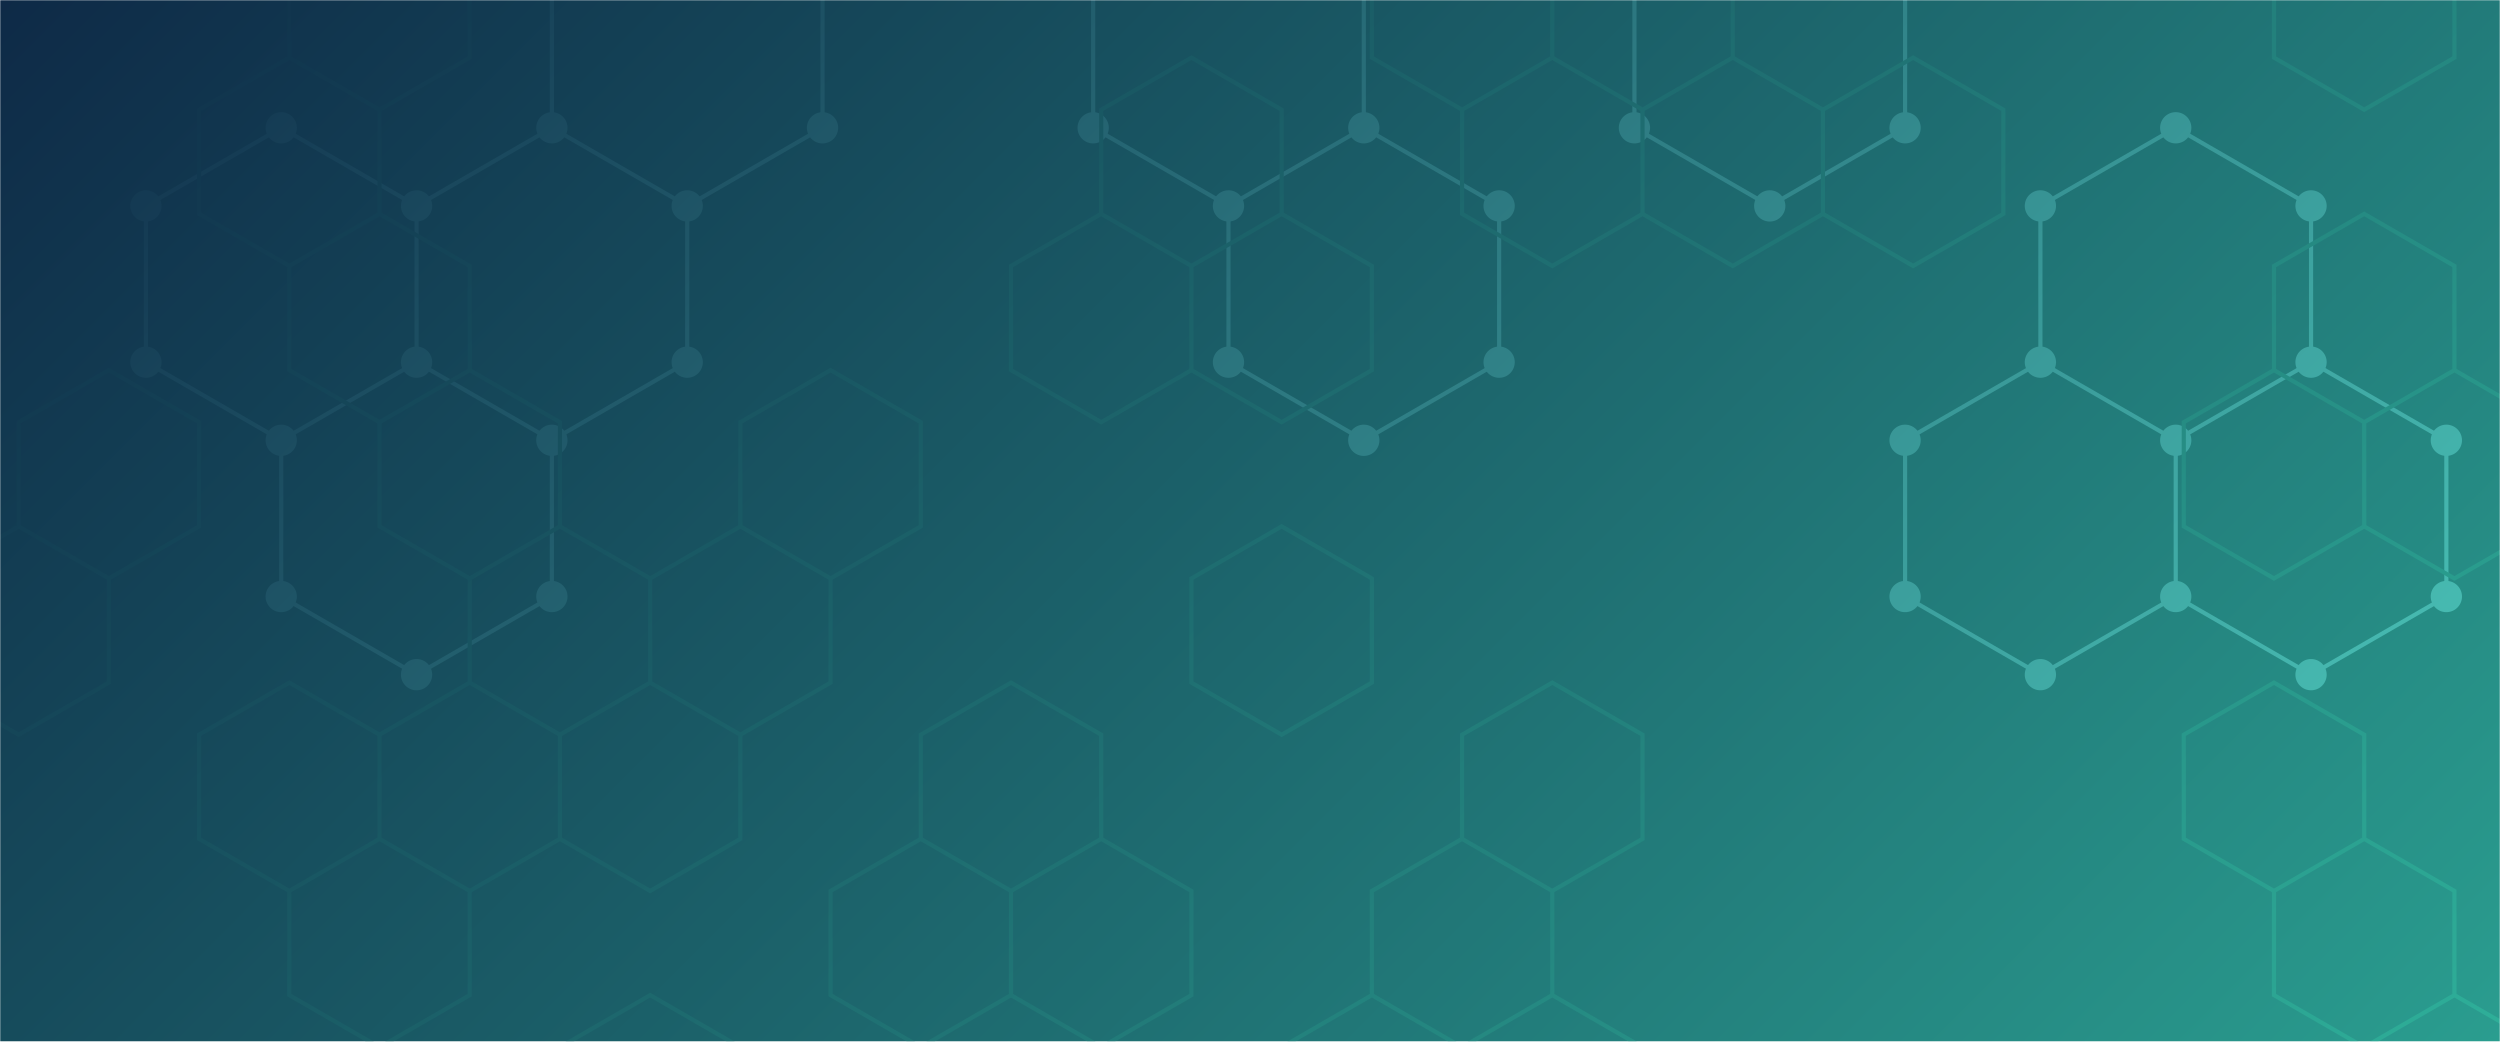 <svg xmlns="http://www.w3.org/2000/svg" version="1.1" xmlns:xlink="http://www.w3.org/1999/xlink" xmlns:svgjs="http://svgjs.com/svgjs" width="1200" height="500" preserveAspectRatio="none" viewBox="0 0 1200 500"><g mask="url(&quot;#SvgjsMask1775&quot;)" fill="none"><rect width="1200" height="500" x="0" y="0" fill="url(#SvgjsLinearGradient1776)"></rect><path d="M134.99 61.34L199.95 98.84L199.95 173.84L134.99 211.34L70.04 173.84L70.04 98.84zM264.9 61.34L329.86 98.84L329.86 173.84L264.9 211.34L199.95 173.84L199.95 98.84zM199.95 173.84L264.9 211.34L264.9 286.34L199.95 323.84L134.99 286.34L134.99 211.34zM329.86 -51.16L394.81 -13.66L394.81 61.34L329.86 98.84L264.9 61.34L264.9 -13.66zM589.67 -51.16L654.62 -13.66L654.62 61.34L589.67 98.84L524.72 61.34L524.72 -13.66zM654.62 61.34L719.58 98.84L719.58 173.84L654.62 211.34L589.67 173.84L589.67 98.84zM849.48 -51.16L914.44 -13.66L914.44 61.34L849.48 98.84L784.53 61.34L784.53 -13.66zM1044.35 61.34L1109.3 98.84L1109.3 173.84L1044.35 211.34L979.39 173.84L979.39 98.84zM979.39 173.84L1044.35 211.34L1044.35 286.34L979.39 323.84L914.44 286.34L914.44 211.34zM1109.3 173.84L1174.25 211.34L1174.25 286.34L1109.3 323.84L1044.35 286.34L1044.35 211.34z" stroke="url(#SvgjsLinearGradient1777)" stroke-width="2"></path><path d="M127.49 61.34 a7.5 7.5 0 1 0 15 0 a7.5 7.5 0 1 0 -15 0zM192.45 98.84 a7.5 7.5 0 1 0 15 0 a7.5 7.5 0 1 0 -15 0zM192.45 173.84 a7.5 7.5 0 1 0 15 0 a7.5 7.5 0 1 0 -15 0zM127.49 211.34 a7.5 7.5 0 1 0 15 0 a7.5 7.5 0 1 0 -15 0zM62.54 173.84 a7.5 7.5 0 1 0 15 0 a7.5 7.5 0 1 0 -15 0zM62.54 98.84 a7.5 7.5 0 1 0 15 0 a7.5 7.5 0 1 0 -15 0zM257.4 61.34 a7.5 7.5 0 1 0 15 0 a7.5 7.5 0 1 0 -15 0zM322.36 98.84 a7.5 7.5 0 1 0 15 0 a7.5 7.5 0 1 0 -15 0zM322.36 173.84 a7.5 7.5 0 1 0 15 0 a7.5 7.5 0 1 0 -15 0zM257.4 211.34 a7.5 7.5 0 1 0 15 0 a7.5 7.5 0 1 0 -15 0zM257.4 286.34 a7.5 7.5 0 1 0 15 0 a7.5 7.5 0 1 0 -15 0zM192.45 323.84 a7.5 7.5 0 1 0 15 0 a7.5 7.5 0 1 0 -15 0zM127.49 286.34 a7.5 7.5 0 1 0 15 0 a7.5 7.5 0 1 0 -15 0zM322.36 -51.16 a7.5 7.5 0 1 0 15 0 a7.5 7.5 0 1 0 -15 0zM387.31 -13.66 a7.5 7.5 0 1 0 15 0 a7.5 7.5 0 1 0 -15 0zM387.31 61.34 a7.5 7.5 0 1 0 15 0 a7.5 7.5 0 1 0 -15 0zM257.4 -13.66 a7.5 7.5 0 1 0 15 0 a7.5 7.5 0 1 0 -15 0zM582.17 -51.16 a7.5 7.5 0 1 0 15 0 a7.5 7.5 0 1 0 -15 0zM647.12 -13.66 a7.5 7.5 0 1 0 15 0 a7.5 7.5 0 1 0 -15 0zM647.12 61.34 a7.5 7.5 0 1 0 15 0 a7.5 7.5 0 1 0 -15 0zM582.17 98.84 a7.5 7.5 0 1 0 15 0 a7.5 7.5 0 1 0 -15 0zM517.22 61.34 a7.5 7.5 0 1 0 15 0 a7.5 7.5 0 1 0 -15 0zM517.22 -13.66 a7.5 7.5 0 1 0 15 0 a7.5 7.5 0 1 0 -15 0zM712.08 98.84 a7.5 7.5 0 1 0 15 0 a7.5 7.5 0 1 0 -15 0zM712.08 173.84 a7.5 7.5 0 1 0 15 0 a7.5 7.5 0 1 0 -15 0zM647.12 211.34 a7.5 7.5 0 1 0 15 0 a7.5 7.5 0 1 0 -15 0zM582.17 173.84 a7.5 7.5 0 1 0 15 0 a7.5 7.5 0 1 0 -15 0zM841.98 -51.16 a7.5 7.5 0 1 0 15 0 a7.5 7.5 0 1 0 -15 0zM906.94 -13.66 a7.5 7.5 0 1 0 15 0 a7.5 7.5 0 1 0 -15 0zM906.94 61.34 a7.5 7.5 0 1 0 15 0 a7.5 7.5 0 1 0 -15 0zM841.98 98.84 a7.5 7.5 0 1 0 15 0 a7.5 7.5 0 1 0 -15 0zM777.03 61.34 a7.5 7.5 0 1 0 15 0 a7.5 7.5 0 1 0 -15 0zM777.03 -13.66 a7.5 7.5 0 1 0 15 0 a7.5 7.5 0 1 0 -15 0zM1036.85 61.34 a7.5 7.5 0 1 0 15 0 a7.5 7.5 0 1 0 -15 0zM1101.8 98.84 a7.5 7.5 0 1 0 15 0 a7.5 7.5 0 1 0 -15 0zM1101.8 173.84 a7.5 7.5 0 1 0 15 0 a7.5 7.5 0 1 0 -15 0zM1036.85 211.34 a7.5 7.5 0 1 0 15 0 a7.5 7.5 0 1 0 -15 0zM971.89 173.84 a7.5 7.5 0 1 0 15 0 a7.5 7.5 0 1 0 -15 0zM971.89 98.84 a7.5 7.5 0 1 0 15 0 a7.5 7.5 0 1 0 -15 0zM1036.85 286.34 a7.5 7.5 0 1 0 15 0 a7.5 7.5 0 1 0 -15 0zM971.89 323.84 a7.5 7.5 0 1 0 15 0 a7.5 7.5 0 1 0 -15 0zM906.94 286.34 a7.5 7.5 0 1 0 15 0 a7.5 7.5 0 1 0 -15 0zM906.94 211.34 a7.5 7.5 0 1 0 15 0 a7.5 7.5 0 1 0 -15 0zM1166.75 211.34 a7.5 7.5 0 1 0 15 0 a7.5 7.5 0 1 0 -15 0zM1166.75 286.34 a7.5 7.5 0 1 0 15 0 a7.5 7.5 0 1 0 -15 0zM1101.8 323.84 a7.5 7.5 0 1 0 15 0 a7.5 7.5 0 1 0 -15 0z" fill="url(#SvgjsLinearGradient1777)"></path><path d="M52.25 177.66L95.56 202.66L95.56 252.66L52.25 277.66L8.95 252.66L8.95 202.66zM8.95 252.66L52.25 277.66L52.25 327.66L8.95 352.66L-34.35 327.66L-34.35 277.66zM138.86 27.66L182.16 52.66L182.16 102.66L138.86 127.66L95.56 102.66L95.56 52.66zM138.86 327.66L182.16 352.66L182.16 402.66L138.86 427.66L95.56 402.66L95.56 352.66zM182.16 -47.34L225.46 -22.34L225.46 27.66L182.16 52.66L138.86 27.66L138.86 -22.34zM182.16 102.66L225.46 127.66L225.46 177.66L182.16 202.66L138.86 177.66L138.86 127.66zM225.46 177.66L268.76 202.66L268.76 252.66L225.46 277.66L182.16 252.66L182.16 202.66zM225.46 327.66L268.76 352.66L268.76 402.66L225.46 427.66L182.16 402.66L182.16 352.66zM182.16 402.66L225.46 427.66L225.46 477.66L182.16 502.66L138.86 477.66L138.86 427.66zM268.76 252.66L312.07 277.66L312.07 327.66L268.76 352.66L225.46 327.66L225.46 277.66zM312.07 327.66L355.37 352.66L355.37 402.66L312.07 427.66L268.76 402.66L268.76 352.66zM312.07 477.66L355.37 502.66L355.37 552.66L312.07 577.66L268.76 552.66L268.76 502.66zM398.67 177.66L441.98 202.66L441.98 252.66L398.67 277.66L355.37 252.66L355.37 202.66zM355.37 252.66L398.67 277.66L398.67 327.66L355.37 352.66L312.07 327.66L312.07 277.66zM485.28 327.66L528.58 352.66L528.58 402.66L485.28 427.66L441.98 402.66L441.98 352.66zM441.98 402.66L485.28 427.66L485.28 477.66L441.98 502.66L398.67 477.66L398.67 427.66zM571.88 27.66L615.19 52.66L615.19 102.66L571.88 127.66L528.58 102.66L528.58 52.66zM528.58 102.66L571.88 127.66L571.88 177.66L528.58 202.66L485.28 177.66L485.28 127.66zM528.58 402.66L571.88 427.66L571.88 477.66L528.58 502.66L485.28 477.66L485.28 427.66zM615.19 102.66L658.49 127.66L658.49 177.66L615.19 202.66L571.88 177.66L571.88 127.66zM615.19 252.66L658.49 277.66L658.49 327.66L615.19 352.66L571.88 327.66L571.88 277.66zM658.49 477.66L701.79 502.66L701.79 552.66L658.49 577.66L615.19 552.66L615.19 502.66zM701.79 -47.34L745.09 -22.34L745.09 27.66L701.79 52.66L658.49 27.66L658.49 -22.34zM745.09 27.66L788.4 52.66L788.4 102.66L745.09 127.66L701.79 102.66L701.79 52.66zM745.09 327.66L788.4 352.66L788.4 402.66L745.09 427.66L701.79 402.66L701.79 352.66zM701.79 402.66L745.09 427.66L745.09 477.66L701.79 502.66L658.49 477.66L658.49 427.66zM745.09 477.66L788.4 502.66L788.4 552.66L745.09 577.66L701.79 552.66L701.79 502.66zM788.4 -47.34L831.7 -22.34L831.7 27.66L788.4 52.66L745.09 27.66L745.09 -22.34zM831.7 27.66L875 52.66L875 102.66L831.7 127.66L788.4 102.66L788.4 52.66zM918.3 27.66L961.61 52.66L961.61 102.66L918.3 127.66L875 102.66L875 52.66zM1091.51 177.66L1134.82 202.66L1134.82 252.66L1091.51 277.66L1048.21 252.66L1048.21 202.66zM1091.51 327.66L1134.82 352.66L1134.82 402.66L1091.51 427.66L1048.21 402.66L1048.21 352.66zM1134.82 -47.34L1178.12 -22.34L1178.12 27.66L1134.82 52.66L1091.51 27.66L1091.51 -22.34zM1134.82 102.66L1178.12 127.66L1178.12 177.66L1134.82 202.66L1091.51 177.66L1091.51 127.66zM1178.12 177.66L1221.42 202.66L1221.42 252.66L1178.12 277.66L1134.82 252.66L1134.82 202.66zM1134.82 402.66L1178.12 427.66L1178.12 477.66L1134.82 502.66L1091.51 477.66L1091.51 427.66zM1178.12 477.66L1221.42 502.66L1221.42 552.66L1178.12 577.66L1134.82 552.66L1134.82 502.66z" stroke="url(#SvgjsLinearGradient1778)" stroke-width="2"></path></g><defs><mask id="SvgjsMask1775"><rect width="1200" height="500" fill="#ffffff"></rect></mask><linearGradient x1="14.58%" y1="-35%" x2="85.42%" y2="135%" gradientUnits="userSpaceOnUse" id="SvgjsLinearGradient1776"><stop stop-color="#0e2a47" offset="0"></stop><stop stop-color="rgba(42, 157, 143, 1)" offset="1"></stop></linearGradient><linearGradient x1="174.96" y1="-175" x2="1025.04" y2="675" gradientUnits="userSpaceOnUse" id="SvgjsLinearGradient1777"><stop stop-color="#0e2a47" offset="0"></stop><stop stop-color="rgba(79, 208, 193, 1)" offset="1"></stop></linearGradient><linearGradient x1="174.96" y1="-175" x2="1025.04" y2="675" gradientUnits="userSpaceOnUse" id="SvgjsLinearGradient1778"><stop stop-color="#0e2a47" offset="0"></stop><stop stop-color="rgba(46, 175, 153, 1)" offset="1"></stop></linearGradient></defs></svg>